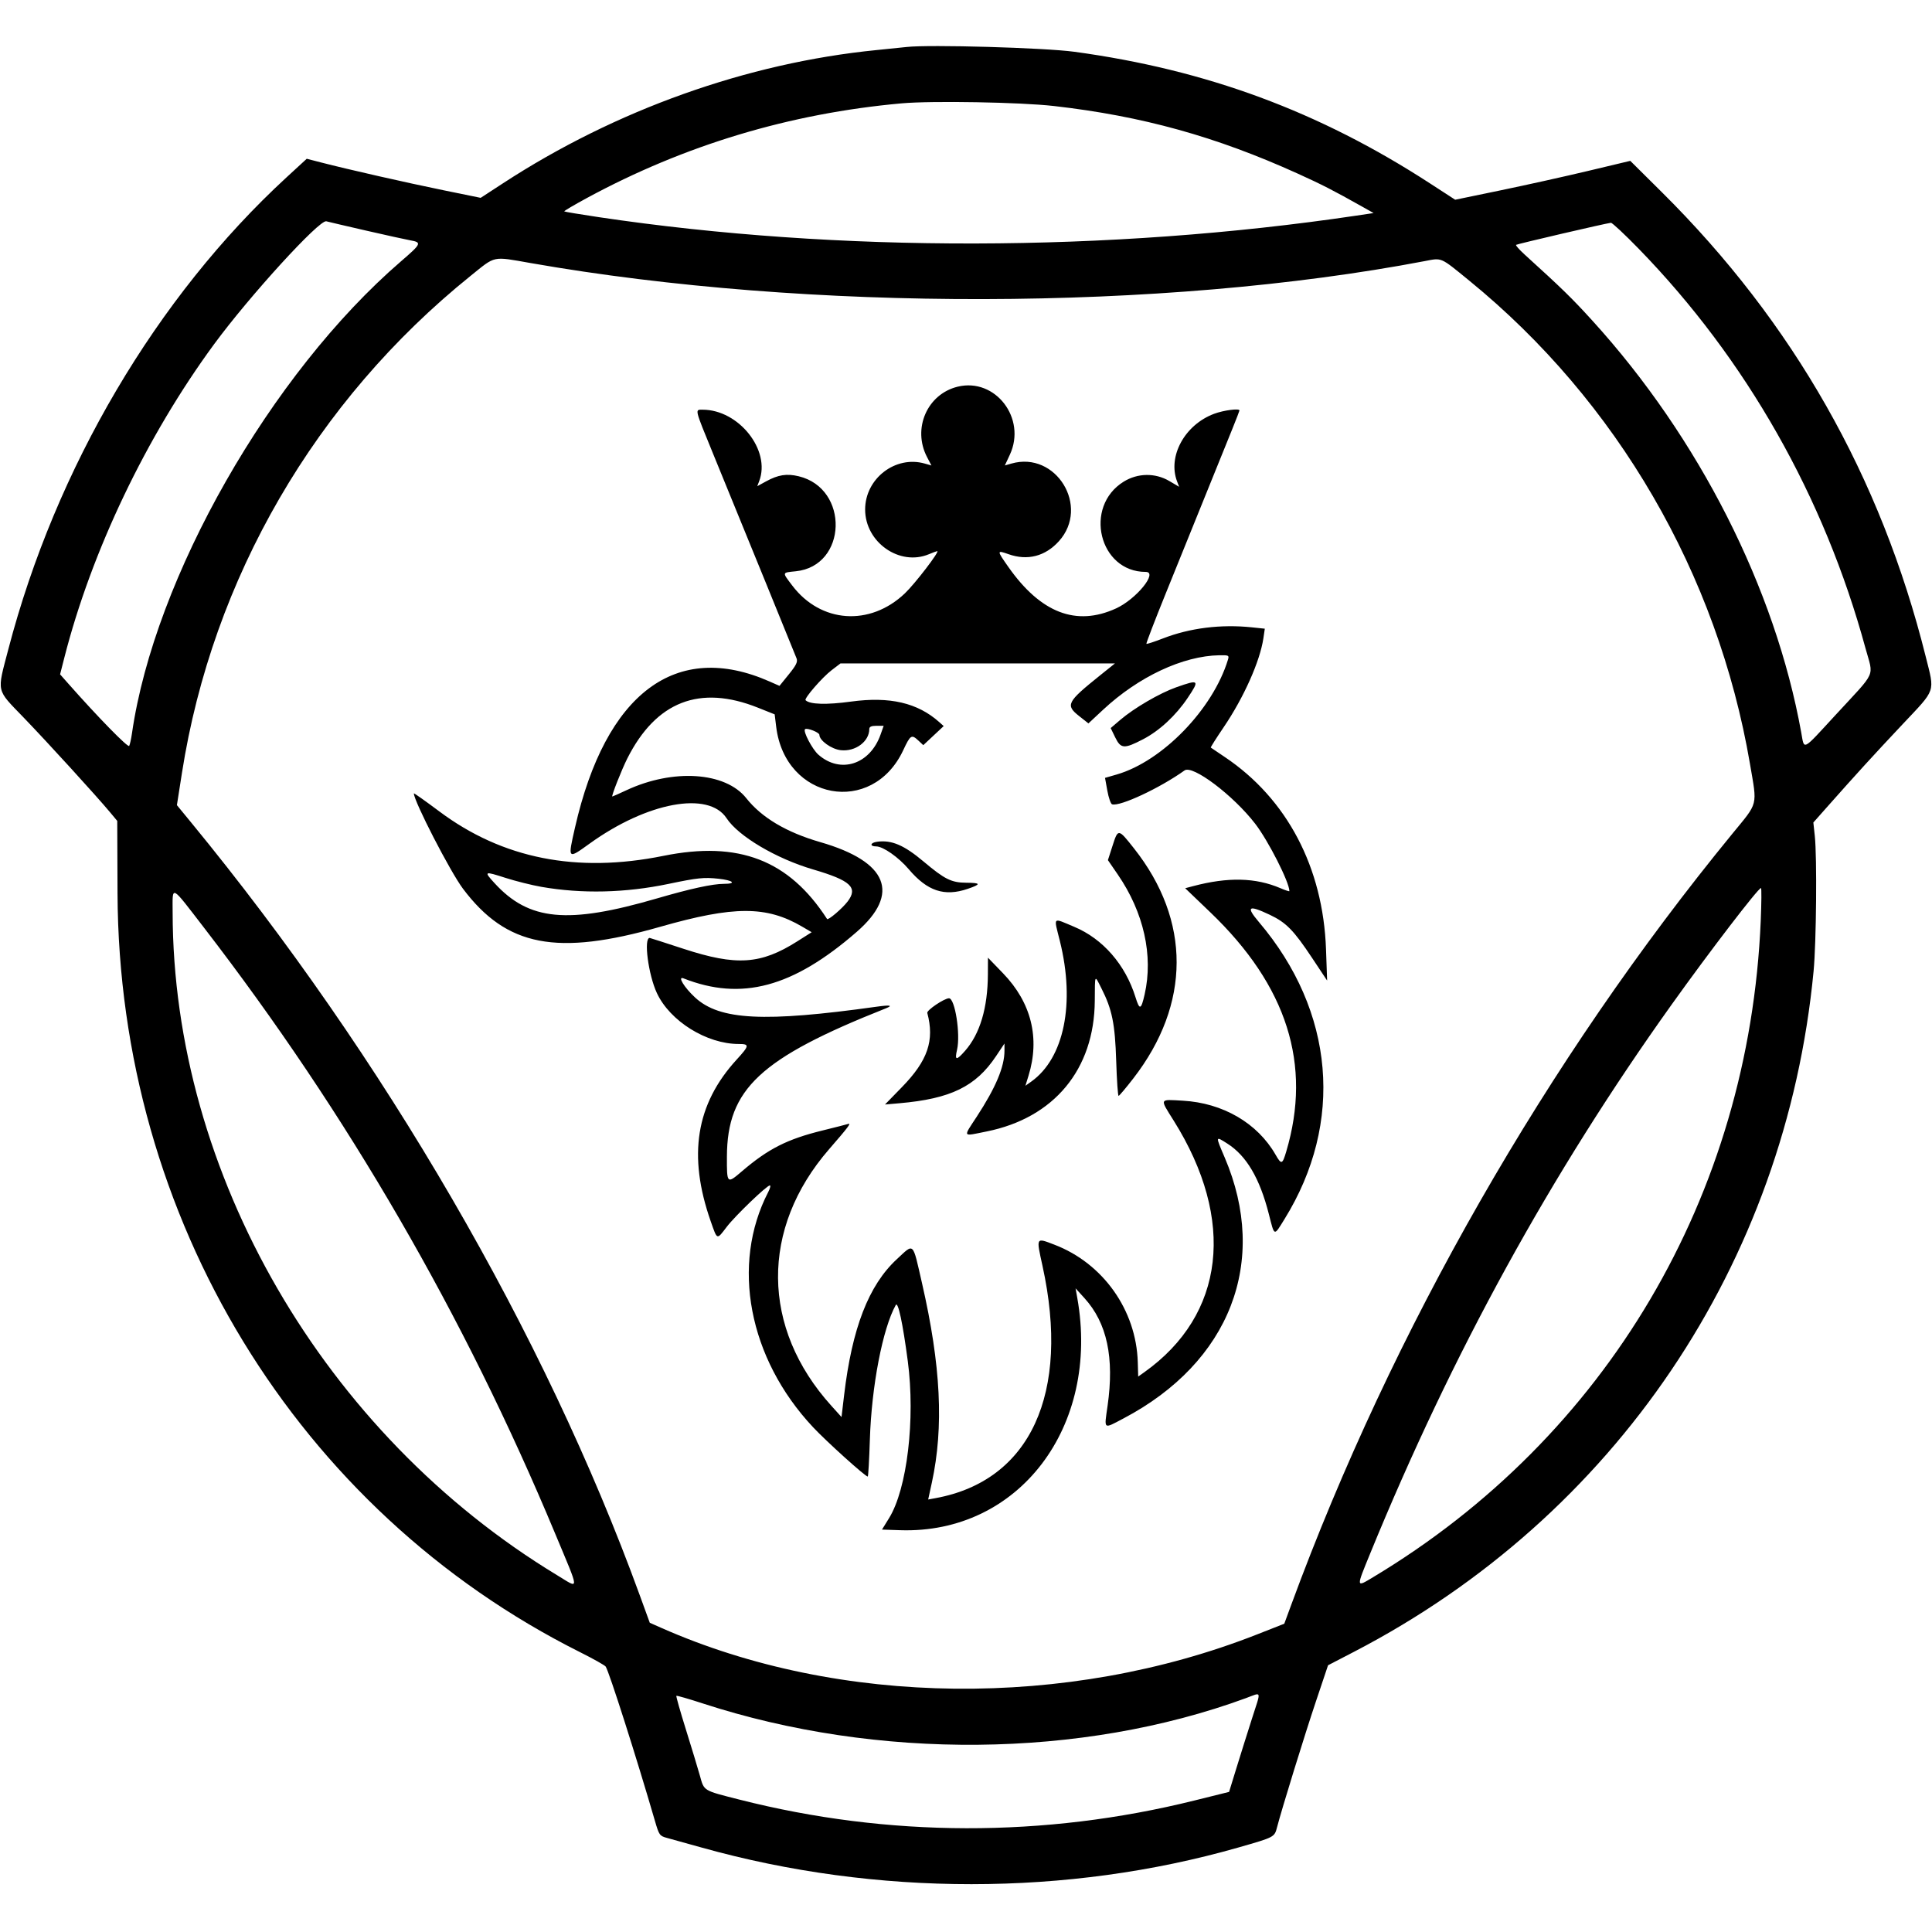 <svg id="svg" xmlns="http://www.w3.org/2000/svg"  width="400" height="400" viewBox="0, 0, 400,400"><g id="svgg"><path id="path0" d="M187.729 9.726 C 186.900 9.819,184.090 10.107,181.485 10.365 C 154.703 13.027,127.451 22.747,104.120 37.961 L 99.518 40.961 91.847 39.394 C 84.107 37.812,72.081 35.083,66.523 33.648 L 63.509 32.870 59.330 36.714 C 32.415 61.471,11.529 96.898,1.725 134.426 C -0.658 143.545,-0.878 142.573,4.947 148.615 C 9.869 153.720,19.981 164.807,22.797 168.187 L 24.274 169.958 24.332 184.979 C 24.594 252.194,61.519 312.740,120.149 342.094 C 122.861 343.452,125.225 344.781,125.402 345.048 C 126.123 346.139,131.738 363.734,135.603 377.020 C 136.456 379.952,136.569 380.110,138.108 380.527 C 138.995 380.767,142.239 381.669,145.318 382.530 C 181.408 392.631,221.040 392.621,256.405 382.502 C 263.886 380.361,263.860 380.375,264.399 378.313 C 265.423 374.392,270.084 359.305,272.448 352.259 L 274.959 344.777 280.321 341.994 C 334.359 313.955,369.694 261.629,375.483 201.076 C 376.050 195.147,376.209 177.497,375.736 173.089 L 375.435 170.291 378.296 167.061 C 384.324 160.257,387.935 156.301,393.864 150.002 C 400.925 142.501,400.586 143.492,398.692 135.913 C 389.390 98.686,371.248 66.760,344.073 39.795 L 337.531 33.303 328.850 35.374 C 324.076 36.513,315.919 38.324,310.724 39.399 L 301.279 41.353 296.064 37.968 C 273.143 23.084,249.793 14.444,222.419 10.718 C 216.259 9.879,192.433 9.198,187.729 9.726 M218.233 21.952 C 236.499 24.039,251.726 28.262,268.676 35.940 C 273.702 38.217,276.098 39.444,282.024 42.779 L 284.392 44.112 280.732 44.655 C 229.774 52.222,173.483 52.335,124.039 44.969 C 120.151 44.390,116.903 43.849,116.821 43.767 C 116.738 43.685,118.854 42.436,121.522 40.991 C 141.756 30.033,163.530 23.483,186.652 21.398 C 192.911 20.834,211.268 21.155,218.233 21.952 M75.780 47.739 C 79.925 48.689,84.044 49.597,84.935 49.755 C 87.382 50.191,87.274 50.438,83.034 54.094 C 56.025 77.378,31.987 119.548,27.323 151.826 C 27.156 152.983,26.898 154.156,26.749 154.433 C 26.517 154.868,20.296 148.504,14.078 141.469 L 12.440 139.616 13.332 136.122 C 18.956 114.093,30.301 90.356,44.331 71.259 C 51.663 61.279,66.140 45.419,67.555 45.817 C 67.935 45.923,71.636 46.788,75.780 47.739 M339.335 51.561 C 361.545 74.410,377.696 102.872,386.223 134.187 C 387.907 140.371,388.681 138.645,380.002 148.061 C 373.007 155.650,373.594 155.351,372.929 151.668 C 367.532 121.789,351.754 90.663,329.712 66.416 C 325.455 61.732,323.458 59.783,315.638 52.680 C 314.556 51.696,313.767 50.803,313.886 50.694 C 314.080 50.516,332.387 46.257,333.522 46.126 C 333.784 46.096,336.400 48.542,339.335 51.561 M109.864 54.464 C 167.404 64.557,240.711 64.398,294.956 54.062 C 298.617 53.365,298.112 53.144,304.198 58.106 C 334.828 83.078,355.602 118.841,362.313 158.153 C 363.832 167.052,364.104 165.980,358.630 172.659 C 320.273 219.456,288.228 275.475,267.344 332.242 L 265.897 336.174 260.290 338.379 C 220.942 353.855,173.781 353.340,136.910 337.030 L 134.530 335.977 132.428 330.206 C 112.694 276.029,79.533 218.927,39.517 170.217 L 36.626 166.698 37.672 160.020 C 43.979 119.737,65.315 82.992,97.420 57.123 C 102.700 52.869,101.829 53.055,109.864 54.464 M198.278 80.058 C 191.967 81.594,188.858 88.728,191.930 94.622 L 192.842 96.372 191.473 95.980 C 185.397 94.237,179.117 99.071,179.117 105.490 C 179.117 112.276,186.252 117.281,192.316 114.747 C 193.166 114.392,193.947 114.101,194.050 114.101 C 194.618 114.101,189.465 120.826,187.358 122.836 C 180.123 129.737,169.915 129.027,164.014 121.211 C 161.903 118.415,161.861 118.575,164.777 118.274 C 175.428 117.175,175.895 101.133,165.350 98.603 C 162.883 98.011,161.104 98.293,158.586 99.674 L 156.784 100.661 157.186 99.603 C 159.616 93.212,152.957 84.822,145.455 84.822 C 143.844 84.822,143.761 84.473,147.643 93.954 C 154.003 109.487,164.578 135.411,164.922 136.314 C 165.192 137.021,164.850 137.726,163.324 139.609 L 161.384 142.004 159.379 141.116 C 139.994 132.526,125.398 143.458,119.052 171.317 C 117.534 177.982,117.505 177.950,122.067 174.663 C 133.986 166.074,146.701 163.716,150.427 169.402 C 152.872 173.134,160.700 177.767,168.353 180.013 C 176.132 182.295,177.699 183.751,175.493 186.644 C 174.379 188.104,171.449 190.596,171.235 190.265 C 163.336 178.050,152.941 174.040,137.352 177.196 C 119.415 180.827,104.045 177.779,90.958 167.995 C 88.057 165.826,85.684 164.146,85.684 164.262 C 85.684 165.864,93.235 180.519,95.855 184.002 C 104.878 195.996,115.267 197.999,136.706 191.878 C 151.961 187.523,158.684 187.518,166.083 191.854 L 168.048 193.006 165.079 194.888 C 157.497 199.695,152.457 200.024,141.486 196.430 C 137.721 195.197,134.582 194.187,134.509 194.187 C 133.229 194.187,134.227 201.814,136.003 205.610 C 138.728 211.433,146.309 216.146,152.951 216.146 C 155.215 216.146,155.170 216.480,152.515 219.380 C 144.080 228.595,142.370 239.249,147.145 252.853 C 148.533 256.807,148.373 256.750,150.457 254.017 C 152.199 251.733,158.760 245.425,159.394 245.425 C 159.597 245.425,159.444 246.044,159.053 246.799 C 151.281 261.829,154.976 281.234,168.323 295.476 C 171.105 298.446,179.150 305.705,179.658 305.705 C 179.766 305.705,179.963 302.266,180.096 298.062 C 180.444 286.996,182.745 275.042,185.459 270.191 C 185.928 269.354,186.912 273.948,187.949 281.808 C 189.532 293.818,187.807 308.276,184.070 314.316 L 182.605 316.685 186.346 316.811 C 210.893 317.637,227.819 295.429,223.032 268.676 L 222.685 266.738 224.518 268.754 C 229.197 273.899,230.737 281.068,229.311 291.066 C 228.594 296.089,228.362 295.907,232.623 293.663 C 254.669 282.055,262.760 261.170,253.555 239.636 C 251.623 235.116,251.610 235.182,254.099 236.761 C 258.053 239.268,260.816 243.955,262.697 251.346 C 263.902 256.077,263.709 256.014,265.944 252.404 C 278.311 232.432,276.329 209.388,260.654 190.911 C 257.894 187.657,258.442 187.290,262.909 189.404 C 266.281 190.999,267.845 192.596,271.661 198.340 L 274.767 203.014 274.538 196.555 C 273.935 179.580,266.457 165.372,253.573 156.728 C 252.052 155.707,250.751 154.829,250.682 154.777 C 250.612 154.725,251.820 152.817,253.365 150.538 C 257.518 144.413,260.869 136.901,261.573 132.143 L 261.865 130.163 259.179 129.882 C 252.771 129.213,246.355 130.014,240.770 132.183 C 238.974 132.880,237.436 133.381,237.350 133.296 C 237.265 133.211,239.067 128.518,241.355 122.868 C 246.700 109.667,253.299 93.362,255.163 88.751 C 255.964 86.768,256.620 85.072,256.620 84.984 C 256.620 84.505,253.332 84.937,251.362 85.675 C 245.293 87.947,241.722 94.466,243.698 99.664 L 244.124 100.784 242.083 99.585 C 239.171 97.873,235.554 97.925,232.651 99.719 C 224.277 104.896,227.564 118.407,237.198 118.407 C 239.843 118.407,235.274 124.041,231.068 125.967 C 222.814 129.745,215.467 126.913,208.761 117.368 C 206.350 113.936,206.352 113.874,208.814 114.742 C 212.741 116.128,216.416 115.178,219.239 112.046 C 225.710 104.869,218.643 93.326,209.401 95.976 L 208.043 96.365 209.077 94.146 C 212.579 86.624,206.088 78.157,198.278 80.058 M254.230 136.598 C 251.112 146.840,240.651 157.624,231.184 160.358 L 228.783 161.051 229.263 163.703 C 229.526 165.161,229.967 166.430,230.242 166.521 C 231.826 167.049,240.149 163.162,245.250 159.510 C 246.923 158.313,255.322 164.648,259.867 170.536 C 262.589 174.062,266.954 182.659,266.954 184.494 C 266.954 184.599,266.125 184.329,265.111 183.894 C 259.960 181.686,254.242 181.551,247.017 183.465 L 245.380 183.899 250.582 188.884 C 266.488 204.122,271.653 220.403,266.300 238.429 C 265.501 241.117,265.299 241.176,264.093 239.071 C 260.344 232.525,253.185 228.356,244.887 227.885 C 239.956 227.605,240.075 227.344,243.011 232.031 C 255.903 252.607,253.612 272.215,236.927 284.096 L 235.652 285.004 235.565 282.026 C 235.250 271.236,228.370 261.545,218.292 257.694 C 214.439 256.221,214.520 256.077,215.841 262.101 C 221.633 288.511,213.321 306.571,193.717 310.171 L 192.170 310.455 192.933 306.941 C 195.429 295.438,194.799 282.712,190.891 265.662 C 188.895 256.955,189.306 257.345,185.672 260.711 C 179.840 266.110,176.406 274.978,174.760 288.888 L 174.228 293.385 172.113 291.041 C 157.576 274.933,157.396 254.357,171.649 237.940 C 175.628 233.357,176.300 232.466,175.601 232.699 C 175.285 232.804,172.896 233.414,170.291 234.055 C 162.968 235.856,159.069 237.833,153.583 242.525 C 150.511 245.154,150.481 245.124,150.500 239.469 C 150.546 225.474,157.384 219.090,183.375 208.780 C 184.962 208.151,184.319 208.031,181.485 208.428 C 158.205 211.688,149.011 211.223,143.920 206.530 C 141.659 204.446,140.197 202.040,141.507 202.557 C 153.494 207.293,164.154 204.435,177.361 192.946 C 186.487 185.006,183.813 178.392,169.845 174.357 C 162.821 172.328,157.706 169.292,154.507 165.253 C 150.195 159.809,139.345 159.095,129.676 163.619 C 128.161 164.328,126.855 164.909,126.774 164.909 C 126.516 164.909,128.708 159.346,129.881 157.023 C 135.843 145.219,144.878 141.710,156.928 146.520 L 160.388 147.901 160.704 150.484 C 162.563 165.671,180.605 168.994,187.002 155.328 C 188.497 152.134,188.723 151.992,190.168 153.350 L 191.156 154.278 193.268 152.302 L 195.381 150.327 194.461 149.505 C 189.994 145.512,184.203 144.164,176.207 145.255 C 171.099 145.951,167.664 145.848,166.788 144.972 C 166.435 144.620,170.234 140.238,172.175 138.757 L 174.017 137.352 202.430 137.352 L 230.842 137.352 227.692 139.881 C 220.872 145.358,220.552 145.990,223.438 148.266 L 225.347 149.772 228.389 146.939 C 235.742 140.092,244.920 135.792,252.451 135.665 C 254.409 135.632,254.509 135.684,254.230 136.598 M243.527 142.295 C 240.112 143.500,234.816 146.585,231.933 149.050 L 229.956 150.740 230.887 152.658 C 232.048 155.048,232.737 155.095,236.675 153.048 C 240.051 151.293,243.443 148.149,245.883 144.515 C 248.408 140.753,248.269 140.622,243.527 142.295 M182.319 152.069 C 180.128 158.280,174.016 160.266,169.446 156.254 C 168.170 155.134,166.196 151.368,166.676 150.970 C 167.085 150.631,169.645 151.639,169.645 152.138 C 169.645 153.311,172.130 155.100,174.062 155.318 C 177.095 155.660,179.978 153.525,179.978 150.936 C 179.978 150.462,180.410 150.269,181.466 150.269 L 182.954 150.269 182.319 152.069 M230.323 175.155 L 229.381 178.082 231.436 181.076 C 236.807 188.897,238.810 197.851,236.985 205.877 C 236.251 209.106,235.943 209.200,235.091 206.459 C 233.001 199.726,228.341 194.371,222.414 191.890 C 217.821 189.968,218.148 189.645,219.437 194.835 C 222.638 207.718,220.324 219.083,213.511 223.934 L 212.301 224.795 212.939 222.731 C 215.351 214.923,213.525 207.572,207.667 201.507 L 204.547 198.278 204.531 201.722 C 204.498 208.681,202.898 214.041,199.804 217.566 C 197.992 219.629,197.627 219.577,198.148 217.330 C 198.892 214.119,197.714 206.648,196.470 206.684 C 195.465 206.713,191.838 209.164,191.985 209.714 C 193.512 215.437,192.091 219.584,186.711 225.103 L 183.227 228.677 186.232 228.414 C 196.820 227.489,202.018 224.955,206.212 218.674 L 207.966 216.048 207.966 217.526 C 207.966 220.883,206.175 225.145,202.219 231.206 C 199.363 235.581,199.163 235.286,204.279 234.257 C 218.245 231.448,226.569 221.391,226.663 207.214 C 226.701 201.562,226.592 201.767,228.040 204.626 C 230.258 209.003,230.855 211.943,231.099 219.699 C 231.224 223.665,231.447 226.901,231.594 226.889 C 231.742 226.876,233.122 225.239,234.661 223.249 C 246.548 207.885,246.593 190.588,234.785 175.655 C 231.502 171.504,231.499 171.503,230.323 175.155 M181.593 174.276 C 180.155 174.473,180.010 175.242,181.412 175.242 C 182.842 175.242,186.049 177.494,188.159 179.978 C 191.997 184.499,195.530 185.672,200.353 184.029 C 203.181 183.065,203.112 182.780,200.046 182.760 C 196.976 182.741,195.592 182.053,191.221 178.375 C 187.164 174.961,184.591 173.865,181.593 174.276 M112.114 183.618 C 120.504 185.081,129.486 184.869,138.428 182.998 C 144.440 181.741,145.730 181.607,148.749 181.931 C 151.816 182.259,152.588 182.992,149.867 182.992 C 147.532 182.992,142.935 183.993,136.060 185.997 C 117.508 191.405,109.527 190.652,102.368 182.822 C 100.140 180.384,100.241 180.335,104.614 181.741 C 106.737 182.424,110.112 183.269,112.114 183.618 M364.542 190.635 C 362.144 247.551,332.614 297.548,284.259 326.558 C 280.730 328.675,280.745 328.808,283.697 321.597 C 300.658 280.165,321.075 242.993,346.111 207.966 C 354.013 196.910,364.021 183.854,364.594 183.854 C 364.723 183.854,364.699 186.905,364.542 190.635 M42.293 192.141 C 71.971 230.654,96.079 272.263,114.951 317.546 C 120.100 329.900,120.061 328.987,115.318 326.114 C 67.059 296.877,35.793 242.949,35.742 188.860 C 35.736 183.214,35.210 182.951,42.293 192.141 M259.192 355.867 C 258.282 358.708,256.847 363.274,256.003 366.013 L 254.469 370.993 247.256 372.784 C 216.190 380.494,183.889 380.425,153.068 372.583 C 145.494 370.656,145.800 370.842,144.901 367.617 C 144.485 366.128,143.184 361.838,142.011 358.085 C 140.837 354.332,139.947 351.190,140.033 351.104 C 140.120 351.018,142.568 351.722,145.473 352.670 C 181.655 364.470,223.901 364.067,257.912 351.597 C 261.319 350.348,261.145 349.767,259.192 355.867 " stroke="none" fill-rule="evenodd"></path></g></svg>